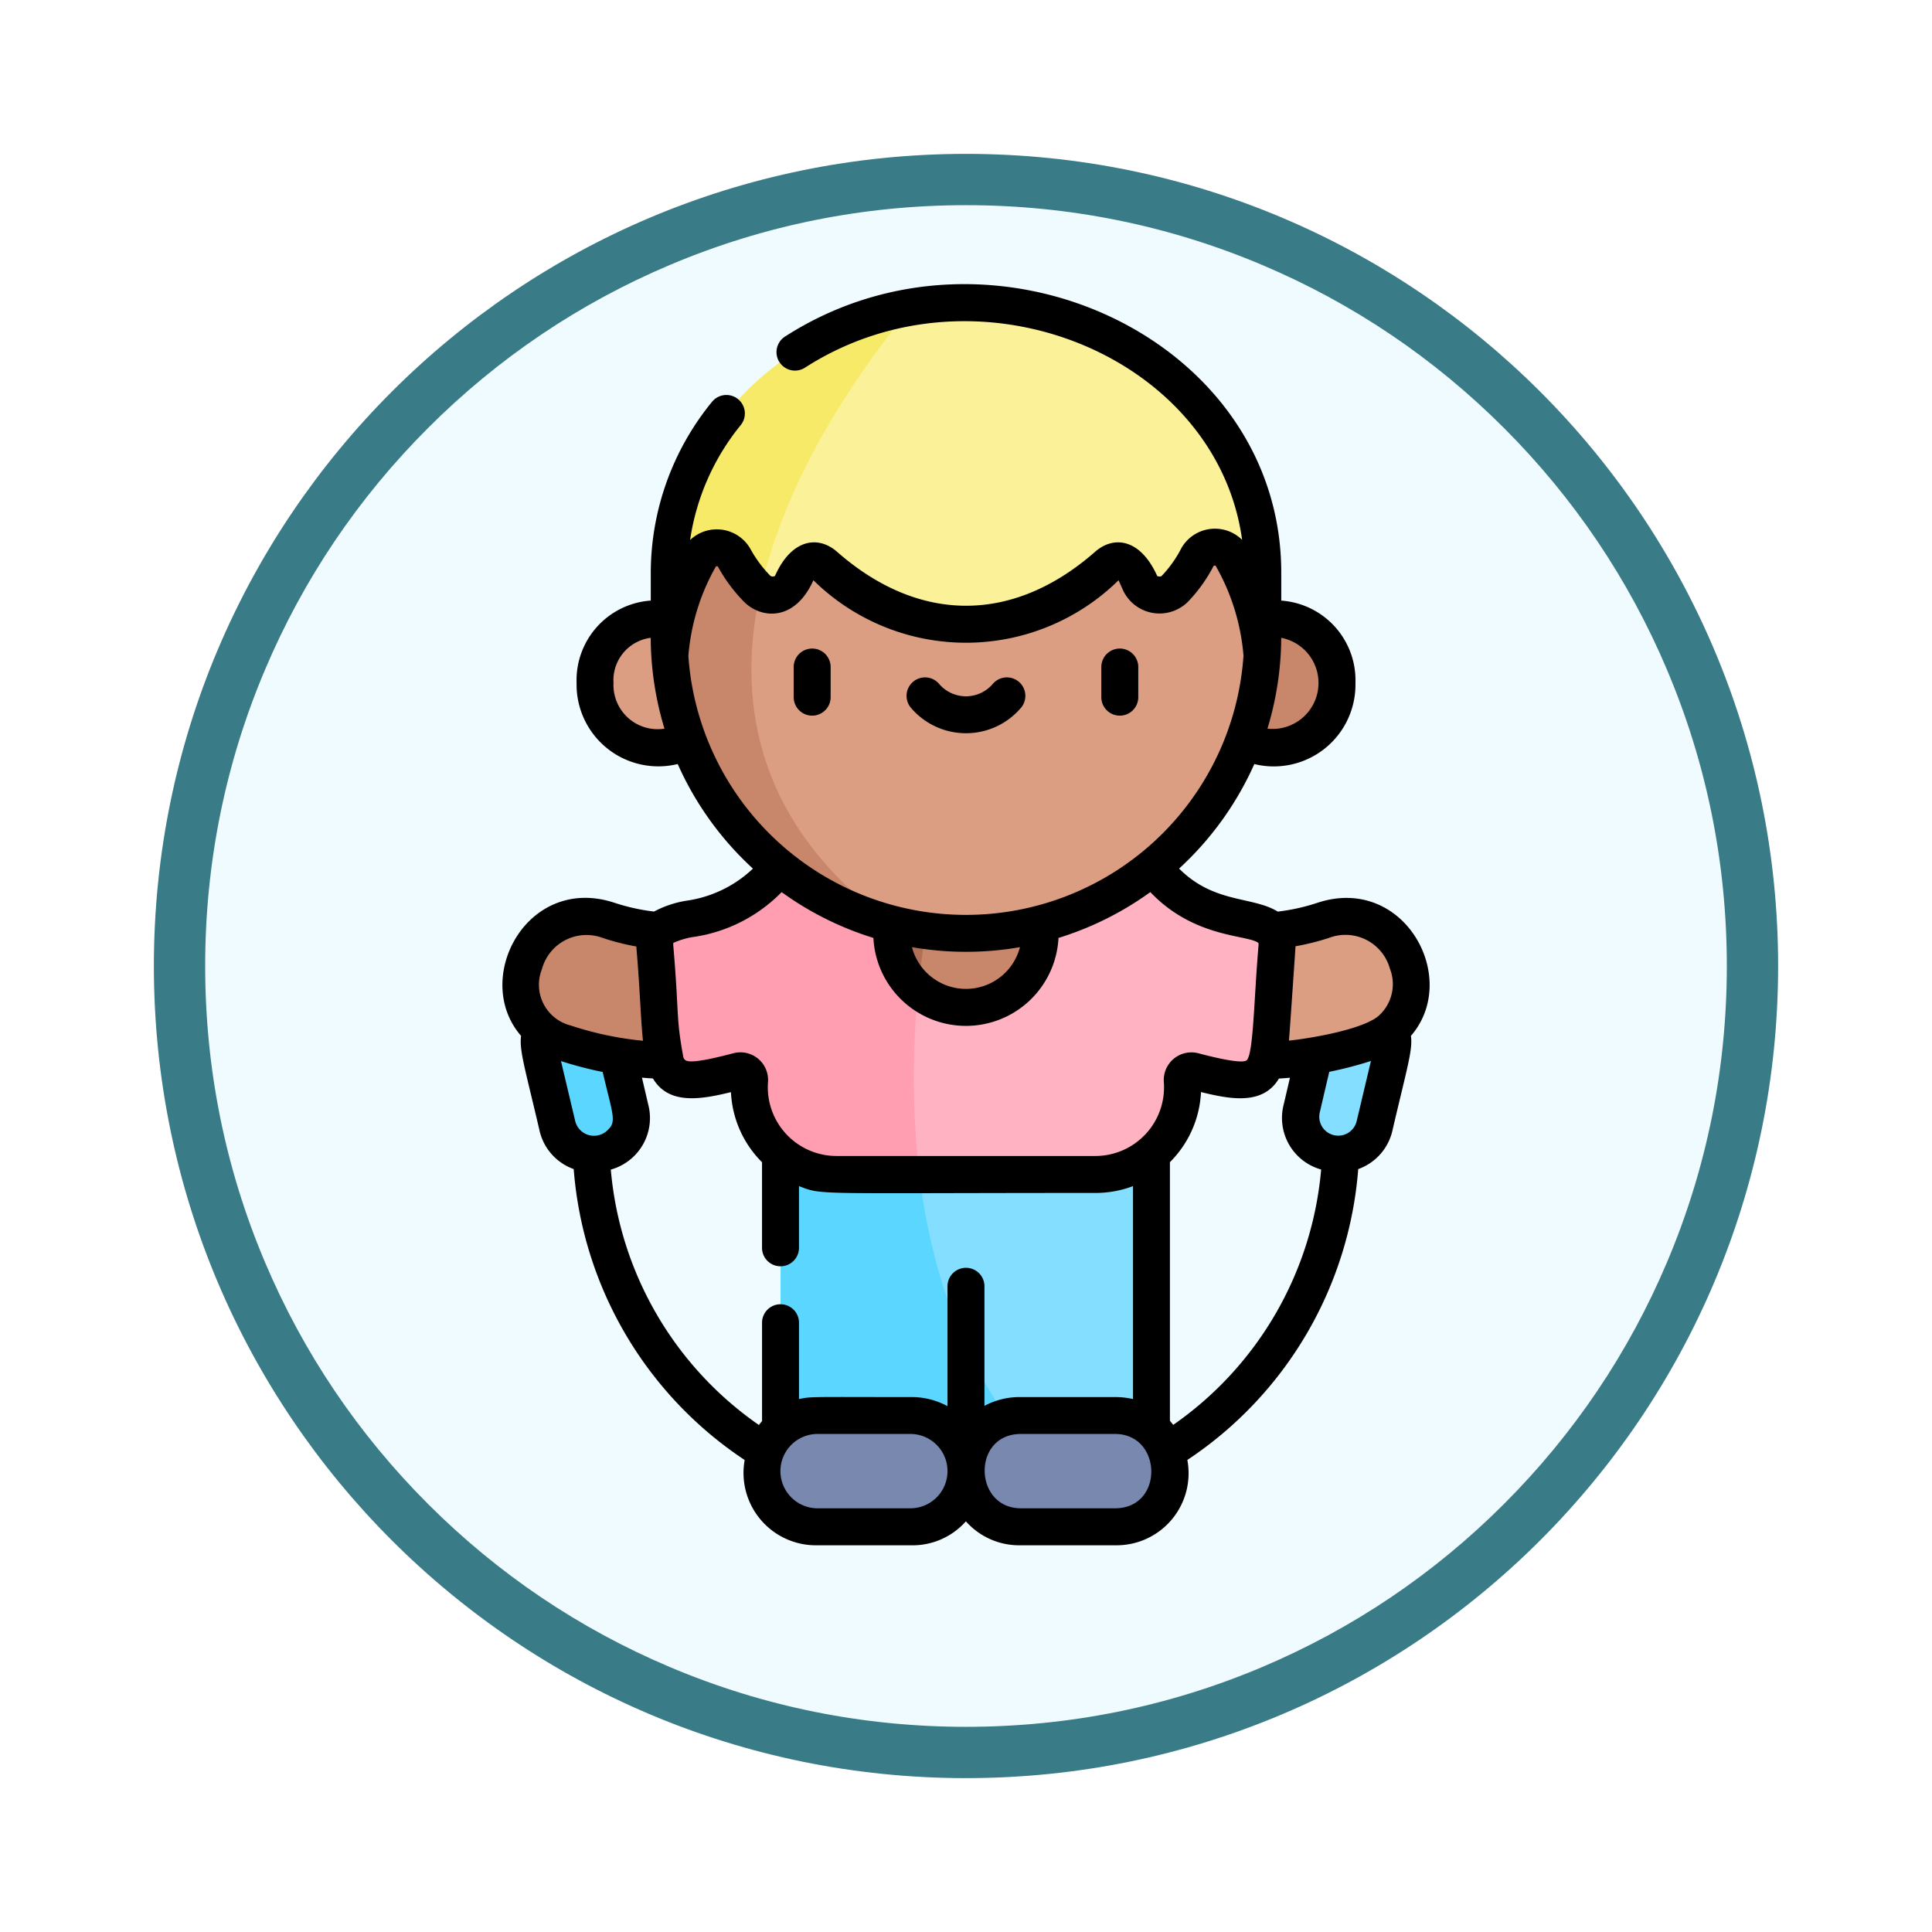 <svg xmlns="http://www.w3.org/2000/svg" xmlns:xlink="http://www.w3.org/1999/xlink" width="113" height="113" viewBox="0 0 113 113">
  <defs>
    <filter id="Trazado_982547" x="0" y="0" width="113" height="113" filterUnits="userSpaceOnUse">
      <feOffset dy="3" input="SourceAlpha"/>
      <feGaussianBlur stdDeviation="3" result="blur"/>
      <feFlood flood-opacity="0.161"/>
      <feComposite operator="in" in2="blur"/>
      <feComposite in="SourceGraphic"/>
    </filter>
  </defs>
  <g id="Grupo_1180124" data-name="Grupo 1180124" transform="translate(-272 -1483.166)">
    <g id="Grupo_1179383" data-name="Grupo 1179383" transform="translate(0 -1519.834)">
      <g id="Grupo_1175141" data-name="Grupo 1175141" transform="translate(0.5 395.985)">
        <g id="Grupo_1173988" data-name="Grupo 1173988" transform="translate(280.5 2613.015)">
          <g id="Grupo_1172010" data-name="Grupo 1172010">
            <g id="Grupo_1171046" data-name="Grupo 1171046">
              <g id="Grupo_1148525" data-name="Grupo 1148525">
                <g transform="matrix(1, 0, 0, 1, -9, -6)" filter="url(#Trazado_982547)">
                  <g id="Trazado_982547-2" data-name="Trazado 982547" transform="translate(9 6)" fill="#effbfe">
                    <path d="M 47.5 93.5 C 41.289 93.5 35.265 92.284 29.595 89.886 C 24.118 87.569 19.198 84.252 14.973 80.027 C 10.748 75.802 7.431 70.882 5.114 65.405 C 2.716 59.735 1.5 53.711 1.5 47.5 C 1.5 41.289 2.716 35.265 5.114 29.595 C 7.431 24.118 10.748 19.198 14.973 14.973 C 19.198 10.748 24.118 7.431 29.595 5.114 C 35.265 2.716 41.289 1.5 47.5 1.5 C 53.711 1.5 59.735 2.716 65.405 5.114 C 70.882 7.431 75.802 10.748 80.027 14.973 C 84.252 19.198 87.569 24.118 89.886 29.595 C 92.284 35.265 93.5 41.289 93.5 47.5 C 93.5 53.711 92.284 59.735 89.886 65.405 C 87.569 70.882 84.252 75.802 80.027 80.027 C 75.802 84.252 70.882 87.569 65.405 89.886 C 59.735 92.284 53.711 93.5 47.5 93.5 Z" stroke="none"/>
                    <path d="M 47.5 3 C 41.491 3 35.664 4.176 30.18 6.496 C 24.881 8.737 20.122 11.946 16.034 16.034 C 11.946 20.122 8.737 24.881 6.496 30.18 C 4.176 35.664 3 41.491 3 47.5 C 3 53.509 4.176 59.336 6.496 64.82 C 8.737 70.119 11.946 74.878 16.034 78.966 C 20.122 83.054 24.881 86.263 30.18 88.504 C 35.664 90.824 41.491 92 47.5 92 C 53.509 92 59.336 90.824 64.82 88.504 C 70.119 86.263 74.878 83.054 78.966 78.966 C 83.054 74.878 86.263 70.119 88.504 64.82 C 90.824 59.336 92 53.509 92 47.5 C 92 41.491 90.824 35.664 88.504 30.18 C 86.263 24.881 83.054 20.122 78.966 16.034 C 74.878 11.946 70.119 8.737 64.82 6.496 C 59.336 4.176 53.509 3 47.5 3 M 47.5 0 C 73.734 0 95 21.266 95 47.5 C 95 73.734 73.734 95 47.5 95 C 21.266 95 0 73.734 0 47.5 C 0 21.266 21.266 0 47.5 0 Z" stroke="none" fill="#397b86"/>
                  </g>
                </g>
              </g>
            </g>
          </g>
        </g>
      </g>
    </g>
    <g id="cuerda-saltar" transform="translate(233.595 1499.784)">
      <g id="Grupo_1180122" data-name="Grupo 1180122" transform="translate(68.875 1.085)">
        <path id="Trazado_1042707" data-name="Trazado 1042707" d="M391.9,299.615l.987-4.228c.653-2.8,4.923-1.82,4.27.977l-.987,4.228C395.513,303.389,391.244,302.412,391.9,299.615Z" transform="translate(-346.231 -252.486)" fill="#83deff"/>
        <path id="Trazado_1042708" data-name="Trazado 1042708" d="M88.075,299.615l-.987-4.228c-.653-2.8-4.923-1.82-4.27.977l.987,4.228C84.459,303.389,88.728,302.412,88.075,299.615Z" transform="translate(-81.681 -252.486)" fill="#5ad6ff"/>
        <path id="Trazado_1042709" data-name="Trazado 1042709" d="M105.415,139.5c0-5.023,7.593-5.023,7.593,0S105.415,144.527,105.415,139.5Z" transform="translate(-101.08 -117.267)" fill="#db9e82"/>
        <path id="Trazado_1042710" data-name="Trazado 1042710" d="M361.479,139.5c0-5.023-7.593-5.023-7.593,0S361.479,144.527,361.479,139.5Z" transform="translate(-313.754 -117.267)" fill="#c8866a"/>
        <path id="Trazado_1042711" data-name="Trazado 1042711" d="M85.8,265.023a19.83,19.83,0,0,1-7.906-.961c-4.81-1.585-2.258-8.751,2.553-7.167a12.159,12.159,0,0,0,4.358.63Z" transform="translate(-75.323 -220.776)" fill="#c8866a"/>
        <path id="Trazado_1042712" data-name="Trazado 1042712" d="M372.131,264.062a19.77,19.77,0,0,1-7.857.964l.833-7.507a12.089,12.089,0,0,0,4.472-.624C374.389,255.312,376.942,262.478,372.131,264.062Z" transform="translate(-322.646 -220.776)" fill="#db9e82"/>
        <path id="Trazado_1042713" data-name="Trazado 1042713" d="M180.714,481.023l.122.119h-.122Z" transform="translate(-165.531 -412.809)" fill="#5c85da"/>
        <path id="Trazado_1042714" data-name="Trazado 1042714" d="M240.233,346.353v19.521h-5.855c-12.893-4.162-9.364-15.9-7.919-19.521Z" transform="translate(-203.355 -297.54)" fill="#83deff"/>
        <path id="Trazado_1042715" data-name="Trazado 1042715" d="M196.553,365.874H180.714V346.353h7.911C189.1,353.126,191.146,360.339,196.553,365.874Z" transform="translate(-165.531 -297.54)" fill="#5ad6ff"/>
        <path id="Trazado_1042716" data-name="Trazado 1042716" d="M236.2,236.728c-.635,7.464.315,8.55-4.832,7.2a.537.537,0,0,0-.7.559,5.1,5.1,0,0,1-5.086,5.476h-10.3s-9.072-9.6,1.327-18.759a4.627,4.627,0,0,1,.043.537,5.419,5.419,0,0,1-.046.866h2.809a5.442,5.442,0,0,1-.048-.867,4.981,4.981,0,0,1,.045-.536h9.033C231.655,236.463,236.44,233.924,236.2,236.728Z" transform="translate(-191.983 -198.979)" fill="#ffb3c2"/>
        <path id="Trazado_1042717" data-name="Trazado 1042717" d="M146.4,231.2q-.071.309-.143.64h0a63.684,63.684,0,0,0-1.151,7.34,50.427,50.427,0,0,0,.062,10.779h-4.842a5.1,5.1,0,0,1-5.086-5.476.536.536,0,0,0-.671-.566c-5.184,1.354-4.224.278-4.859-7.192-.241-2.827,4.531-.223,7.754-5.525Z" transform="translate(-121.869 -198.979)" fill="#ff9eb1"/>
        <path id="Trazado_1042718" data-name="Trazado 1042718" d="M239.956,237.752a4.339,4.339,0,0,1-7.13,3.322s-2.037-4.992,1.152-7.34a4.3,4.3,0,0,1,1.638-.321A4.34,4.34,0,0,1,239.956,237.752Z" transform="translate(-209.587 -200.871)" fill="#c8866a"/>
        <path id="Trazado_1042719" data-name="Trazado 1042719" d="M228.585,235.643a63.334,63.334,0,0,0-1.153,7.34,4.338,4.338,0,0,1,1.153-7.34Z" transform="translate(-204.193 -202.78)" fill="#b07058"/>
        <path id="Trazado_1042720" data-name="Trazado 1042720" d="M182.469,106.823a17.371,17.371,0,0,1-21.686,16.811c-19.848-11.684-6.695-22.911-6.695-22.911h27.278A17.3,17.3,0,0,1,182.469,106.823Z" transform="translate(-139.082 -87.297)" fill="#db9e82"/>
        <path id="Trazado_1042721" data-name="Trazado 1042721" d="M148.559,123.634a17.371,17.371,0,0,1-11.922-22.911h5.227C139.2,108.131,139.235,116.834,148.559,123.634Z" transform="translate(-126.86 -87.297)" fill="#c8866a"/>
        <path id="Trazado_1042722" data-name="Trazado 1042722" d="M182.007,465.806h-5.424c-4.305,0-4.305-6.509,0-6.509h5.424C186.313,459.3,186.313,465.806,182.007,465.806Z" transform="translate(-159.231 -394.212)" fill="#7888af"/>
        <path id="Trazado_1042723" data-name="Trazado 1042723" d="M259.321,465.806h5.506c4.283,0,4.237-6.509,0-6.509h-5.506C255.038,459.3,255.084,465.806,259.321,465.806Z" transform="translate(-230.078 -394.212)" fill="#7888af"/>
        <path id="Trazado_1042724" data-name="Trazado 1042724" d="M198.869,28.279a13.754,13.754,0,0,0-1.794-5.914,1.171,1.171,0,0,0-1.982.02,8.041,8.041,0,0,1-1.331,1.871,1.279,1.279,0,0,1-2.024-.3l-.337-.752a1.038,1.038,0,0,0-1.595-.3c-5.224,4.583-11.305,4.586-16.526,0a1.038,1.038,0,0,0-1.595.3l-.337.752a1.275,1.275,0,0,1-1.835.454C166.454,13.976,178.33,7.8,178.33,7.8a19,19,0,0,1,3.213-.271c9.585,0,17.356,7.068,17.356,15.788A48.843,48.843,0,0,1,198.869,28.279Z" transform="translate(-155.512 -7.533)" fill="#fbf198"/>
        <path id="Trazado_1042725" data-name="Trazado 1042725" d="M149.661,9.413c-2.729,3.3-7.287,9.624-8.817,16.608a1.214,1.214,0,0,1-.19-.156,8.252,8.252,0,0,1-1.357-1.838,1.171,1.171,0,0,0-1.978-.014,13.746,13.746,0,0,0-1.772,5.875,48.853,48.853,0,0,1-.029-4.957c0-7.722,6.093-14.147,14.143-15.518Z" transform="translate(-126.843 -9.142)" fill="#f8ea69"/>
      </g>
      <g id="Grupo_1180123" data-name="Grupo 1180123" transform="translate(67.79 0)">
        <path id="Trazado_1042726" data-name="Trazado 1042726" d="M115.467,36.183a11.675,11.675,0,0,1-2.326.517c-1.487-.91-3.716-.459-5.773-2.516a18.494,18.494,0,0,0,4.4-6.113,4.778,4.778,0,0,0,5.915-4.744,4.668,4.668,0,0,0-4.339-4.816c0-.474,0-1.013,0-1.632,0-13.738-16.952-21.574-29.026-13.811a1.08,1.08,0,1,0,1.169,1.818c10.063-6.469,24.09-.706,25.568,10.072a2.261,2.261,0,0,0-3.55.479,6.9,6.9,0,0,1-1.147,1.62c-.088.089-.253.02-.268.017-.977-2.18-2.533-2.385-3.631-1.422-4.8,4.212-10.3,4.212-15.1,0-1.092-.959-2.655-.764-3.625,1.412a.253.253,0,0,1-.276-.008,7.161,7.161,0,0,1-1.179-1.6,2.265,2.265,0,0,0-3.511-.49,13.811,13.811,0,0,1,2.982-6.746,1.081,1.081,0,0,0-1.682-1.357,15.812,15.812,0,0,0-3.6,10.014c0,.619,0,1.158,0,1.632a4.667,4.667,0,0,0-4.339,4.816,4.783,4.783,0,0,0,5.914,4.744,18.493,18.493,0,0,0,4.4,6.117,7.072,7.072,0,0,1-3.906,1.879,6.08,6.08,0,0,0-1.88.633,11.774,11.774,0,0,1-2.318-.516c-5.1-1.678-8.363,4.439-5.457,7.788-.109.854.222,1.865,1.064,5.47A3.128,3.128,0,0,0,71.96,51.76a22.491,22.491,0,0,0,10,17.016,4.234,4.234,0,0,0,4.265,4.987h5.424a4.168,4.168,0,0,0,3.249-1.4,4.168,4.168,0,0,0,3.218,1.4h5.506a4.213,4.213,0,0,0,4.229-4.99,22.5,22.5,0,0,0,9.995-17.013,3.128,3.128,0,0,0,2.015-2.319c.843-3.609,1.179-4.639,1.068-5.474,2.927-3.381-.408-9.447-5.461-7.784Zm.677,2.052a2.7,2.7,0,0,1,3.554,1.8,2.485,2.485,0,0,1-.683,2.783c-.968.792-3.978,1.3-5.222,1.427.036-.337.386-5.5.386-5.518A14.08,14.08,0,0,0,116.143,38.236ZM112.536,26a18.525,18.525,0,0,0,.806-5.313A2.689,2.689,0,0,1,112.536,26ZM74.288,23.327a2.5,2.5,0,0,1,2.176-2.64A18.568,18.568,0,0,0,77.269,26a2.584,2.584,0,0,1-2.981-2.673Zm4.38-1.594a12.628,12.628,0,0,1,1.61-5.221.2.2,0,0,1,.111,0,9.309,9.309,0,0,0,1.525,2.059c1,1.01,2.972,1.19,4.066-1.251a12.723,12.723,0,0,0,17.848,0l.285.635a2.357,2.357,0,0,0,3.78.617,9.007,9.007,0,0,0,1.5-2.1.2.2,0,0,1,.112,0,12.641,12.641,0,0,1,1.63,5.259,16.273,16.273,0,0,1-32.47,0ZM98.061,38.78a3.264,3.264,0,0,1-6.317,0A18.46,18.46,0,0,0,98.061,38.78Zm-19.067-.6a9.041,9.041,0,0,0,5.128-2.619,18.433,18.433,0,0,0,5.367,2.679,5.42,5.42,0,0,0,10.826,0,18.435,18.435,0,0,0,5.371-2.681c2.576,2.717,5.744,2.487,6.322,2.979a.727.727,0,0,1,0,.211c-.267,3.129-.292,6.359-.7,6.656-.147.107-.749.123-2.782-.411a1.617,1.617,0,0,0-2.049,1.687,4.019,4.019,0,0,1-4.008,4.313H87.332a4.02,4.02,0,0,1-4.008-4.313A1.617,1.617,0,0,0,81.3,44.985c-2.765.722-2.833.475-2.929.222-.443-2.427-.235-2.393-.581-6.46a.755.755,0,0,1,0-.218,4.657,4.657,0,0,1,1.2-.351Zm-8.886,1.862a2.7,2.7,0,0,1,3.553-1.8,14.176,14.176,0,0,0,1.966.5q0,.1.012.2c.2,2.355.238,4.048.373,5.313a19.36,19.36,0,0,1-4.227-.893,2.457,2.457,0,0,1-1.677-3.31Zm1.108,5.4a21.952,21.952,0,0,0,2.439.638c.57,2.44.828,2.894.314,3.375a1.129,1.129,0,0,1-1.92-.5Zm2.913,6.348a3.13,3.13,0,0,0,2.189-3.811l-.366-1.567c.214.019.428.036.642.048.931,1.563,2.809,1.227,4.563.8a6.194,6.194,0,0,0,1.818,4.1v5.037a1.081,1.081,0,0,0,2.161,0V52.756c1.425.539.6.4,17.337.4a6.192,6.192,0,0,0,2.2-.4V65.211a4.7,4.7,0,0,0-1.047-.117H98.116a4.366,4.366,0,0,0-2.132.515V58.582a1.081,1.081,0,0,0-2.161,0v7.044a4.4,4.4,0,0,0-2.174-.531c-5.794,0-5.812-.041-6.512.119v-4.5a1.081,1.081,0,0,0-2.161,0V66.5c-.064.074-.125.15-.184.228A20.321,20.321,0,0,1,74.13,51.784ZM91.649,71.6H86.225a2.174,2.174,0,0,1,0-4.348h5.424a2.174,2.174,0,0,1,0,4.348Zm11.973,0H98.116c-2.775,0-2.876-4.348,0-4.348h5.506C106.4,67.255,106.5,71.6,103.622,71.6Zm3.4-4.88c-.059-.078-.133-.173-.19-.237V51.355a6.2,6.2,0,0,0,1.818-4.1c1.768.437,3.627.767,4.558-.79.21-.011.426-.028.645-.048l-.364,1.557a3.131,3.131,0,0,0,2.188,3.811,20.335,20.335,0,0,1-8.655,14.938ZM117.756,48.95a1.109,1.109,0,0,1-2.164-.486l.559-2.393a22.627,22.627,0,0,0,2.438-.634Z" transform="translate(-67.79 0)"/>
        <path id="Trazado_1042727" data-name="Trazado 1042727" d="M187.119,152.075a1.08,1.08,0,0,0,1.081-1.081v-1.729a1.081,1.081,0,1,0-2.161,0v1.729A1.081,1.081,0,0,0,187.119,152.075Z" transform="translate(-169.002 -126.836)"/>
        <path id="Trazado_1042728" data-name="Trazado 1042728" d="M312.016,152.075a1.08,1.08,0,0,0,1.081-1.081v-1.729a1.081,1.081,0,1,0-2.161,0v1.729A1.08,1.08,0,0,0,312.016,152.075Z" transform="translate(-275.906 -126.836)"/>
        <path id="Trazado_1042729" data-name="Trazado 1042729" d="M235.473,163.069a4.226,4.226,0,0,0,3.186-1.451,1.081,1.081,0,1,0-1.629-1.42,2.063,2.063,0,0,1-3.115,0,1.081,1.081,0,1,0-1.629,1.42A4.227,4.227,0,0,0,235.473,163.069Z" transform="translate(-208.36 -136.801)"/>
      </g>
    </g>
  </g>
</svg>
